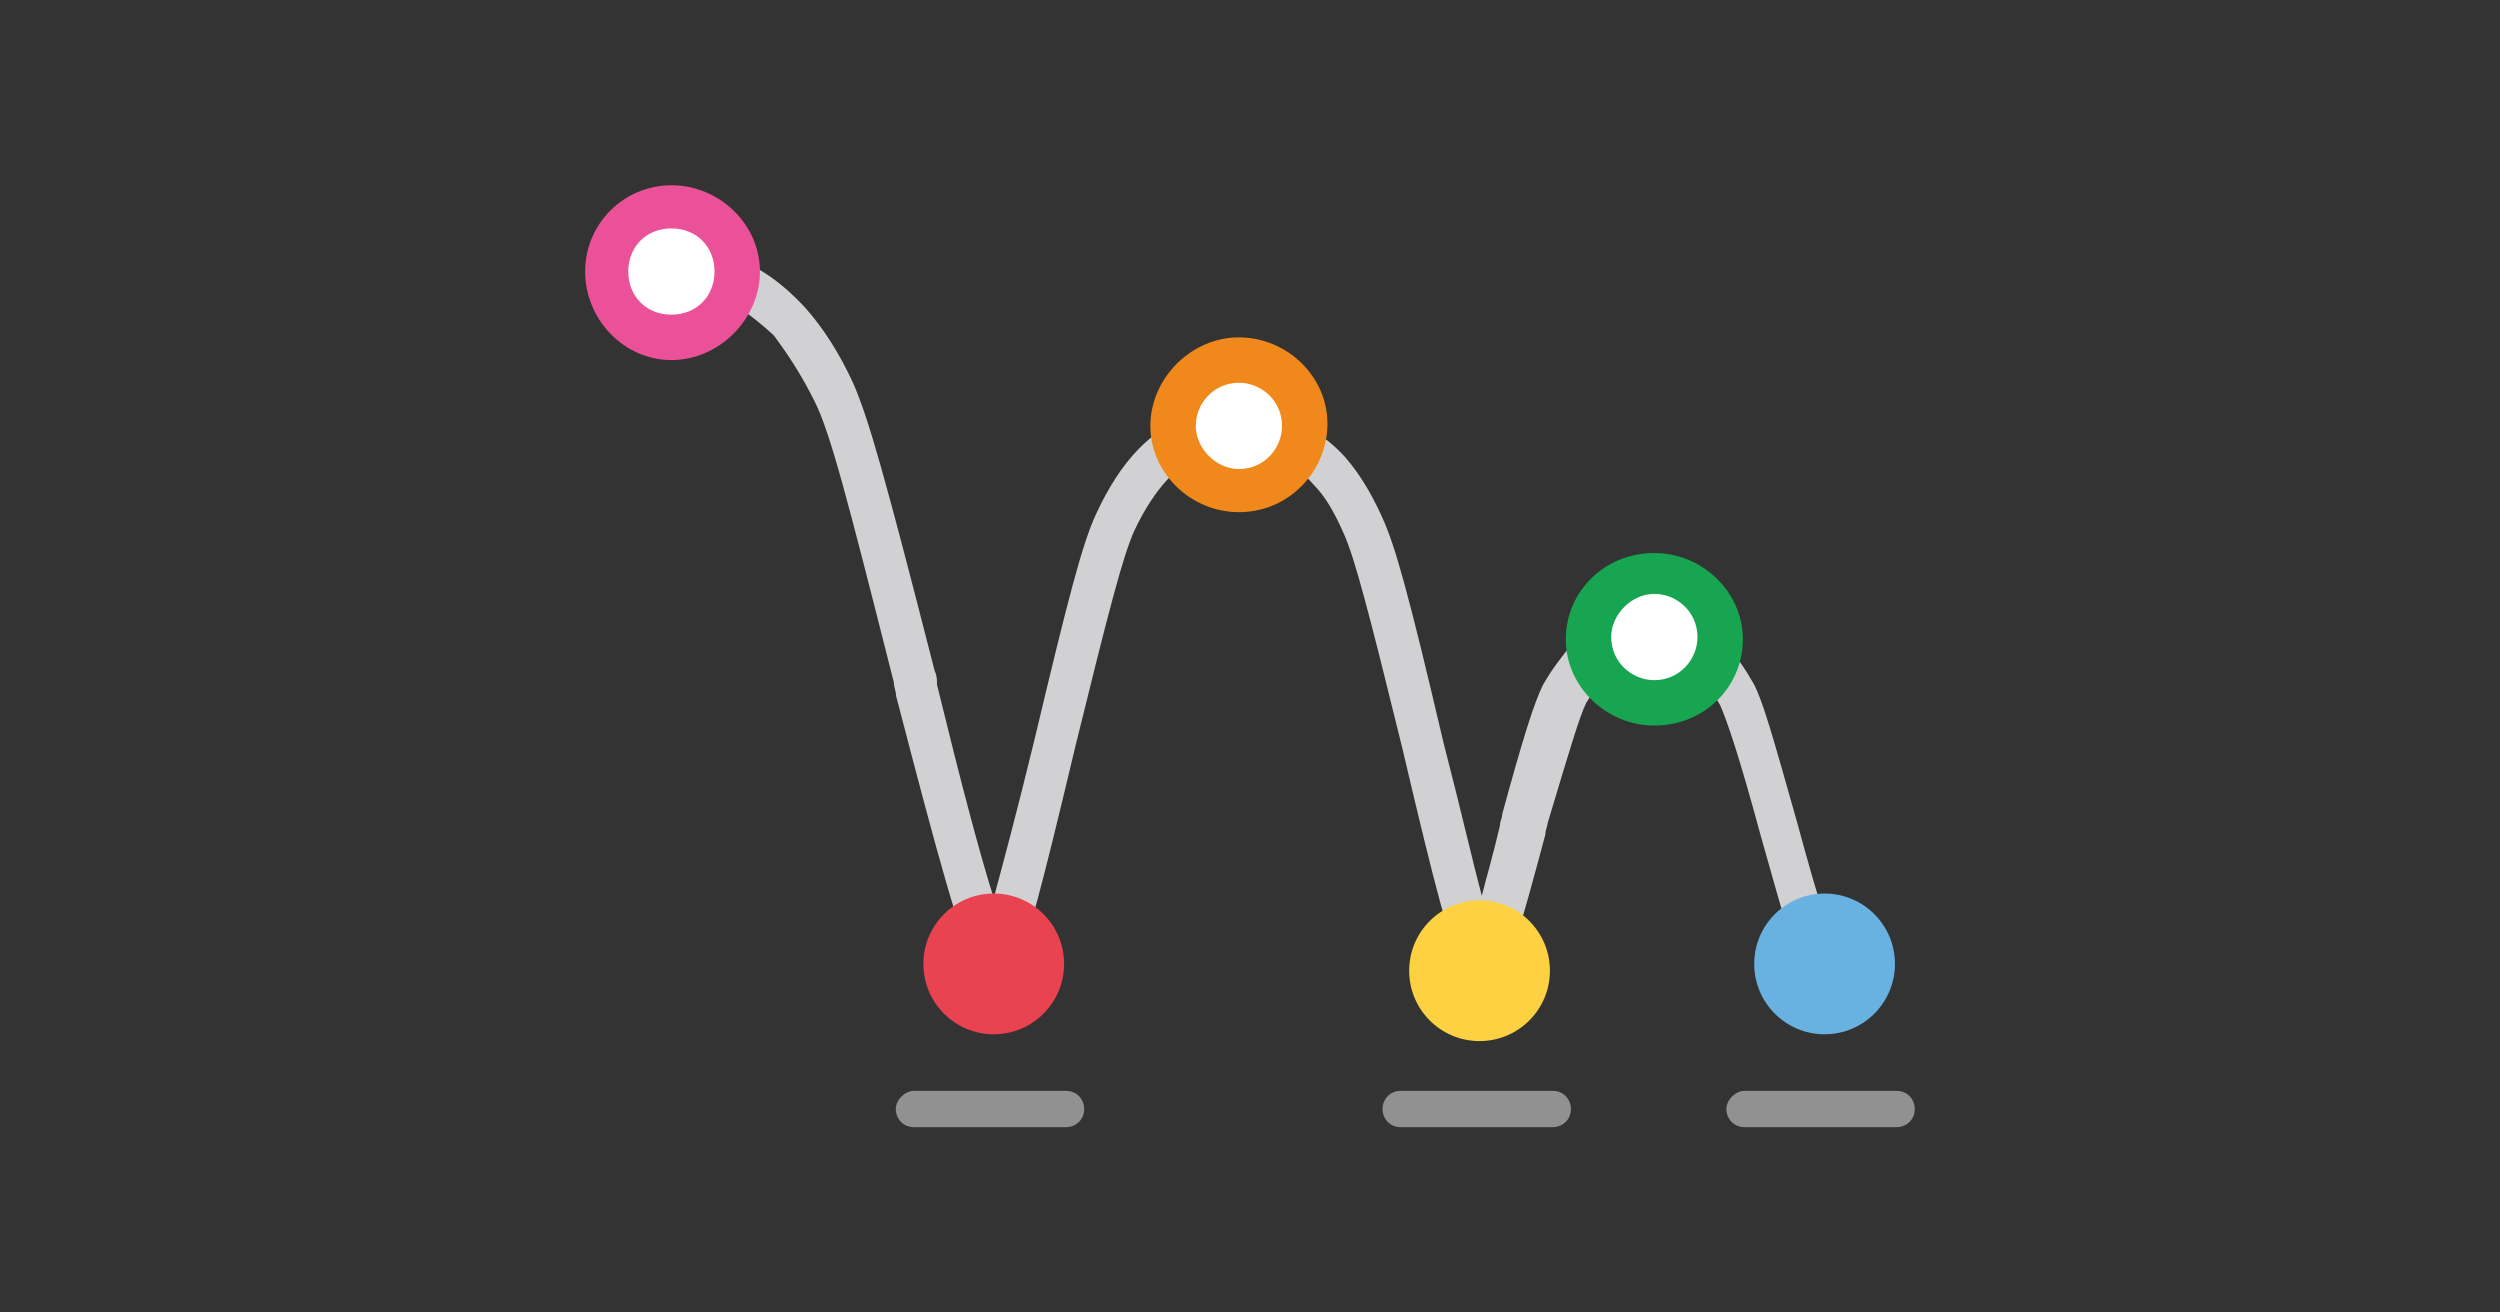 <?xml version="1.0" encoding="UTF-8" standalone="no"?>
<!-- Created with Inkscape (http://www.inkscape.org/) -->

<svg
   xmlns:dc="http://purl.org/dc/elements/1.1/"
   xmlns:cc="http://creativecommons.org/ns#"
   xmlns:rdf="http://www.w3.org/1999/02/22-rdf-syntax-ns#"
   xmlns:svg="http://www.w3.org/2000/svg"
   xmlns="http://www.w3.org/2000/svg"
   xmlns:sodipodi="http://sodipodi.sourceforge.net/DTD/sodipodi-0.dtd"
   xmlns:inkscape="http://www.inkscape.org/namespaces/inkscape"
   width="1200"
   height="630"
   viewBox="0 0 317.5 166.688"
   version="1.1"
   id="svg8"
   inkscape:version="0.92.4 (5da689c313, 2019-01-14)"
   sodipodi:docname="open-graph-logo.svg">
  <rect x="0" y="0" width="317.5" height="166.688" fill="#333333" stroke="none"/>
  <defs
     id="defs2" />
  <sodipodi:namedview
     id="base"
     pagecolor="#ffffff"
     bordercolor="#666666"
     borderopacity="1.0"
     inkscape:pageopacity="0.0"
     inkscape:pageshadow="2"
     inkscape:zoom="0.98994949"
     inkscape:cx="583.06988"
     inkscape:cy="358.66275"
     inkscape:document-units="mm"
     inkscape:current-layer="layer1"
     showgrid="false"
     units="px"
     inkscape:window-width="2736"
     inkscape:window-height="1699"
     inkscape:window-x="-13"
     inkscape:window-y="-13"
     inkscape:window-maximized="1" />
  <g
     inkscape:label="Layer 1"
     inkscape:groupmode="layer"
     id="layer1"
     transform="translate(0,-130.312)">
    <g
       transform="matrix(2.883,0,0,2.883,64.797,144.328)"
       id="g925">
      <path
         id="Line"
         class="st2"
         d="m 31.5,15.1 c -0.3,0 -0.6,0 -1,0.1 -1,0.3 -2.1,1.4 -3,3.3 -0.5,1.1 -1.1,3.4 -2.6,9.5 -1.5,6.3 -2.1,8.6 -2.7,9.9 L 21.4,39.7 20.6,38 C 19.8,36.4 18.9,33.1 17,25.8 17,25.6 16.9,25.4 16.9,25.2 14.8,16.9 14.1,14.2 13.4,12.8 12.8,11.6 12.2,10.7 11.6,9.9 10.6,9 9.8,8.4 8.9,8.2 8.4,8 7.8,8 7.4,8.1 7.4,8.1 7,8.2 6.4,8.4 L 5.8,6.6 6.7,6.3 c 0.1,0 0.2,-0.1 0.4,-0.1 0.7,-0.1 1.5,-0.1 2.4,0.2 1.2,0.3 2.4,1.1 3.5,2.3 0.8,0.9 1.5,2 2.1,3.3 0.7,1.6 1.4,4.1 3.6,12.7 0.1,0.2 0.1,0.4 0.1,0.6 1.1,4.5 1.9,7.5 2.5,9.4 0.4,-1.5 1,-3.7 1.8,-7 1.5,-6.3 2.1,-8.6 2.7,-9.9 1.1,-2.4 2.5,-3.8 4.1,-4.3 0.9,-0.3 1.8,-0.3 2.4,-0.1 0.5,-0.1 1.1,-0.1 1.8,0.1 0.9,0.3 1.9,0.9 2.7,1.8 0.6,0.7 1.1,1.5 1.6,2.6 0.6,1.3 1.2,3.5 2.7,9.9 0.8,3.1 1.3,5.3 1.7,6.8 0.2,-0.8 0.5,-1.8 0.8,-3.1 0,-0.2 0.1,-0.3 0.1,-0.5 0.9,-3.3 1.4,-4.9 1.8,-5.7 0.4,-0.7 0.8,-1.2 1.2,-1.7 1.1,-1.1 2.4,-1.4 3.4,-1.3 0.6,0 1,0 1.5,0.1 0.7,0.2 1.3,0.5 1.9,1.1 0.5,0.5 0.9,1.1 1.3,1.8 0.4,0.8 0.8,2.2 1.9,6.1 1,3.7 1.5,5.1 1.8,5.8 L 58.9,38.1 57.2,39 57,38.1 c -0.4,-0.8 -0.8,-2.2 -1.9,-6.1 -1,-3.7 -1.5,-5.1 -1.8,-5.8 -0.3,-0.5 -0.6,-1 -0.9,-1.3 -0.6,-0.6 -1.2,-0.8 -1.9,-0.7 -0.1,0 -0.1,0 -0.2,0 -0.2,0 -0.3,0 -0.3,0 -0.2,0 -0.4,0 -0.6,0 -0.4,0.1 -0.8,0.3 -1.1,0.7 -0.3,0.3 -0.6,0.7 -0.9,1.2 -0.3,0.6 -0.8,2.3 -1.7,5.3 0,0.1 -0.1,0.3 -0.1,0.5 -1.2,4.5 -1.5,5.3 -1.8,6.1 L 42.9,40 42,38 C 41.4,36.7 40.8,34.5 39.3,28.1 37.8,22 37.2,19.7 36.7,18.6 36.3,17.7 35.9,17 35.4,16.5 c -0.6,-0.7 -1.2,-1.1 -1.8,-1.2 -0.4,-0.1 -0.7,-0.1 -1,-0.1 0,0 -0.2,0 -0.4,0.1 l -0.3,-0.2 c -0.2,0.1 -0.3,0 -0.4,0 z M 50,24.2 c 0,0 0,0 0,0 0,0 0,0 0,0 z"
         inkscape:connector-curvature="0"
         style="fill:#d1d1d4" />
      <circle
         r="3.237"
         cy="13.85"
         cx="32.1"
         id="circle905"
         style="opacity:1;vector-effect:none;fill:#ffffff;fill-opacity:1;stroke:none;stroke-width:1;stroke-linecap:butt;stroke-linejoin:miter;stroke-miterlimit:4;stroke-dasharray:none;stroke-dashoffset:0;stroke-opacity:1" />
      <path
         id="Oval-2"
         class="st3"
         d="m 32.1,17.7 c -2.1,0 -3.9,-1.7 -3.9,-3.8 0,-2.1 1.8,-3.9 3.9,-3.9 2.1,0 3.9,1.7 3.9,3.8 0,2.1 -1.7,3.9 -3.9,3.9 z m 0,-1.9 c 1.1,0 1.9,-0.9 1.9,-1.9 0,-1.1 -0.9,-1.9 -1.9,-1.9 -1.1,0 -1.9,0.9 -1.9,1.9 0,1 0.9,1.9 1.9,1.9 z"
         inkscape:connector-curvature="0"
         style="fill:#f1881c" />
      <circle
         style="opacity:1;vector-effect:none;fill:#ffffff;fill-opacity:1;stroke:none;stroke-width:1;stroke-linecap:butt;stroke-linejoin:miter;stroke-miterlimit:4;stroke-dasharray:none;stroke-dashoffset:0;stroke-opacity:1"
         id="path903"
         cx="7.15"
         cy="7.15"
         r="3.237" />
      <path
         id="Oval-7"
         class="st4"
         d="M 7.1,11 C 5,11 3.3,9.2 3.3,7.1 3.3,5 5,3.3 7.1,3.3 9.2,3.3 11,5 11,7.1 11,9.2 9.2,11 7.1,11 Z m 0,-2 C 8.2,9 9,8.2 9,7.1 9,6 8.2,5.2 7.1,5.2 6,5.2 5.2,6 5.2,7.1 5.2,8.2 6,9 7.1,9 Z"
         inkscape:connector-curvature="0"
         style="fill:#ea5198" />
      <circle
         style="opacity:1;vector-effect:none;fill:#ffffff;fill-opacity:1;stroke:none;stroke-width:1;stroke-linecap:butt;stroke-linejoin:miter;stroke-miterlimit:4;stroke-dasharray:none;stroke-dashoffset:0;stroke-opacity:1"
         id="circle907"
         cx="50.4"
         cy="23.3"
         r="3.237" />
      <path
         id="Oval-6"
         class="st5"
         d="m 50.4,27.1 c -2.1,0 -3.9,-1.7 -3.9,-3.8 0,-2.1 1.7,-3.8 3.9,-3.8 2.1,0 3.9,1.7 3.9,3.8 0,2.1 -1.7,3.8 -3.9,3.8 z m 0,-2 c 1.1,0 1.9,-0.9 1.9,-1.9 0,-1.1 -0.9,-1.9 -1.9,-1.9 -1,0 -1.9,0.9 -1.9,1.9 0,1.1 0.9,1.9 1.9,1.9 z"
         inkscape:connector-curvature="0"
         style="fill:#18a551" />
      <circle
         id="Oval-5"
         class="st1"
         cx="57.9"
         cy="37.6"
         r="3.1"
         style="fill:#69b1e0" />
      <circle
         id="Oval-4"
         class="st6"
         cx="21.3"
         cy="37.6"
         r="3.1"
         style="fill:#e94250" />
      <circle
         id="Oval-3"
         class="st7"
         cx="42.7"
         cy="37.9"
         r="3.1"
         style="fill:#fed143" />
      <g
         id="Rectangle-1-_x2B_-Rectangle-2"
         transform="translate(9.885,28.292)"
         class="st8"
         style="opacity:0.503">
					<path
   id="Rectangle-1"
   class="st9"
   d="m 7.9,14.9 h 6.7 c 0.5,0 0.8,0.4 0.8,0.8 v 0 c 0,0.5 -0.4,0.8 -0.8,0.8 H 7.9 c -0.5,0 -0.8,-0.4 -0.8,-0.8 v 0 c 0,-0.4 0.4,-0.8 0.8,-0.8 z"
   inkscape:connector-curvature="0"
   style="fill:#efefef" />

				</g>
      <g
         id="Rectangle-1-_x2B_-Rectangle-3"
         transform="translate(24.926,28.292)"
         class="st10"
         style="opacity:0.499">
					<path
   id="Rectangle-1_1_"
   class="st9"
   d="M 14.3,14.9 H 21 c 0.5,0 0.8,0.4 0.8,0.8 v 0 c 0,0.5 -0.4,0.8 -0.8,0.8 h -6.7 c -0.5,0 -0.8,-0.4 -0.8,-0.8 v 0 c 0,-0.4 0.3,-0.8 0.8,-0.8 z"
   inkscape:connector-curvature="0"
   style="fill:#efefef" />

				</g>
      <g
         id="Rectangle-1-_x2B_-Rectangle-4"
         transform="translate(35.573,28.292)"
         class="st10"
         style="opacity:0.499">
					<path
   id="Rectangle-1_2_"
   class="st11"
   d="m 18.8,14.9 h 6.7 c 0.5,0 0.8,0.4 0.8,0.8 v 0 c 0,0.5 -0.4,0.8 -0.8,0.8 H 18.8 C 18.3,16.5 18,16.1 18,15.7 v 0 c 0,-0.4 0.4,-0.8 0.8,-0.8 z"
   inkscape:connector-curvature="0"
   style="fill:#f1eeee" />

				</g>
    </g>
  </g>
  <style
     id="style2"
     type="text/css">
	.st0{fill:#00394C;}
	.st1{fill:#69B1E0;}
	.st2{fill:#D1D1D4;}
	.st3{fill:#F1881C;}
	.st4{fill:#EA5198;}
	.st5{fill:#18A551;}
	.st6{fill:#E94250;}
	.st7{fill:#FED143;}
	.st8{opacity:0.503;}
	.st9{fill:#EFEFEF;}
	.st10{opacity:0.499;}
	.st11{fill:#F1EEEE;}
</style>
</svg>
